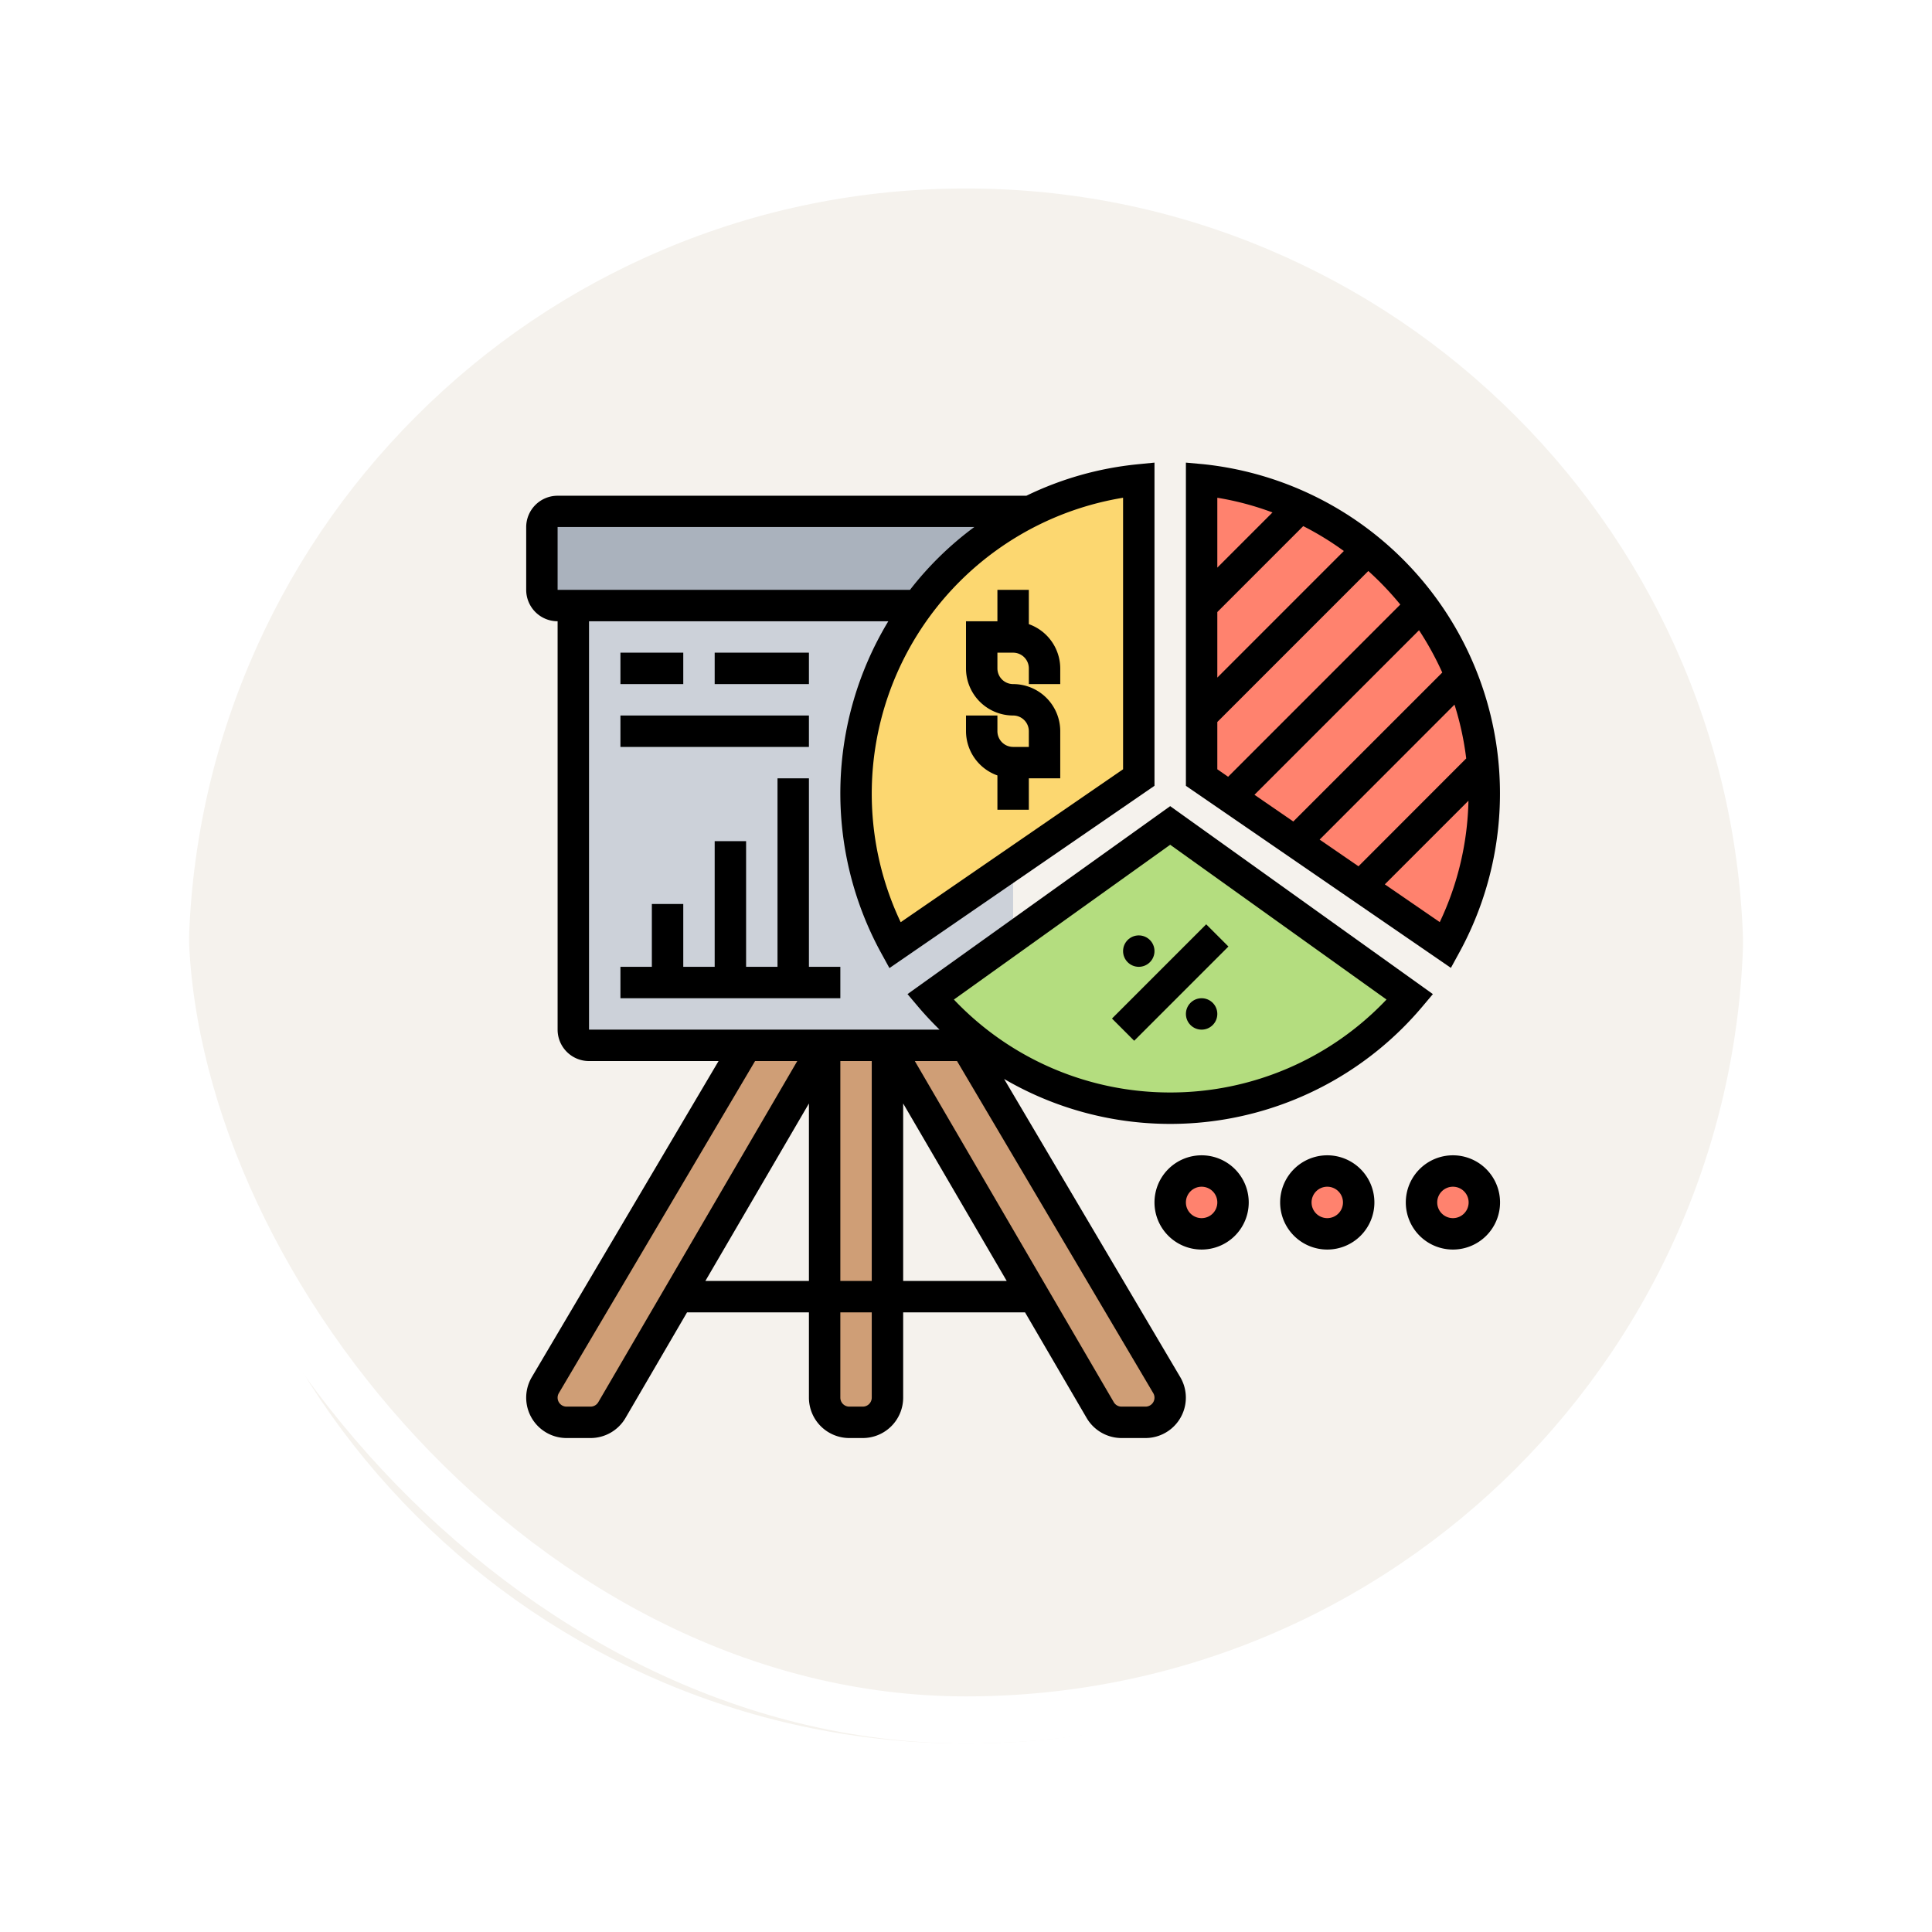 <svg xmlns="http://www.w3.org/2000/svg" xmlns:xlink="http://www.w3.org/1999/xlink" width="123" height="123" viewBox="0 0 123 123">
  <defs>
    <filter id="Trazado_896985" x="0" y="0" width="123" height="123" filterUnits="userSpaceOnUse">
      <feOffset dy="3" input="SourceAlpha"/>
      <feGaussianBlur stdDeviation="3" result="blur"/>
      <feFlood flood-opacity="0.161"/>
      <feComposite operator="in" in2="blur"/>
      <feComposite in="SourceGraphic"/>
    </filter>
  </defs>
  <g id="Grupo_1178812" data-name="Grupo 1178812" transform="translate(-1160.503 -2558)">
    <g id="Grupo_1178598" data-name="Grupo 1178598" transform="translate(832.708 -1876.804)">
      <g id="Grupo_1111323" data-name="Grupo 1111323" transform="translate(336.795 4440.804)">
        <g id="Grupo_1109827" data-name="Grupo 1109827" transform="translate(0 0)">
          <g id="Grupo_1098742" data-name="Grupo 1098742" transform="translate(0)">
            <g transform="matrix(1, 0, 0, 1, -9, -6)" filter="url(#Trazado_896985)">
              <g id="Trazado_896985-2" data-name="Trazado 896985" transform="translate(9 6)" fill="#f3f0ea" opacity="0.859">
                <path d="M 52.5 103.5 C 45.614 103.5 38.935 102.152 32.649 99.493 C 26.576 96.924 21.122 93.247 16.438 88.562 C 11.753 83.878 8.076 78.424 5.507 72.351 C 2.848 66.065 1.5 59.386 1.5 52.5 C 1.5 45.614 2.848 38.935 5.507 32.649 C 8.076 26.576 11.753 21.122 16.438 16.438 C 21.122 11.753 26.576 8.076 32.649 5.507 C 38.935 2.848 45.614 1.5 52.5 1.5 C 59.386 1.5 66.064 2.848 72.351 5.507 C 78.424 8.076 83.878 11.753 88.562 16.438 C 93.247 21.122 96.924 26.576 99.493 32.649 C 102.152 38.935 103.5 45.614 103.5 52.5 C 103.5 59.386 102.152 66.065 99.493 72.351 C 96.924 78.424 93.247 83.878 88.562 88.562 C 83.878 93.247 78.424 96.924 72.351 99.493 C 66.064 102.152 59.386 103.5 52.5 103.5 Z" stroke="none"/>
                <path d="M 52.5 3 C 45.816 3 39.334 4.308 33.233 6.889 C 27.339 9.382 22.045 12.951 17.498 17.498 C 12.951 22.045 9.382 27.339 6.889 33.233 C 4.308 39.334 3 45.816 3 52.5 C 3 59.184 4.308 65.666 6.889 71.767 C 9.382 77.661 12.951 82.955 17.498 87.502 C 22.045 92.049 27.339 95.618 33.233 98.111 C 39.334 100.692 45.816 102 52.5 102 C 59.184 102 65.666 100.692 71.767 98.111 C 77.661 95.618 82.955 92.049 87.502 87.502 C 92.049 82.955 95.618 77.661 98.111 71.767 C 100.692 65.666 102 59.184 102 52.5 C 102 45.816 100.692 39.334 98.111 33.233 C 95.618 27.339 92.049 22.045 87.502 17.498 C 82.955 12.951 77.661 9.382 71.767 6.889 C 65.666 4.308 59.184 3 52.5 3 M 52.5 -7.62939453125e-06 C 81.495 -7.62939453125e-06 105 23.505 105 52.5 L 105 52.5 C 105 81.495 81.495 105 52.5 105 C 23.505 105 0 81.495 0 52.5 L 0 52.5 C 0 23.505 23.505 -7.62939453125e-06 52.5 -7.62939453125e-06 Z" stroke="none" fill="#fff"/>
              </g>
            </g>
            <g id="Rectángulo_400907" data-name="Rectángulo 400907" transform="translate(0)" fill="none" stroke="#fff" stroke-width="3">
              <rect width="105" height="105" rx="52.5" stroke="none"/>
              <rect x="1.5" y="1.5" width="102" height="102" rx="51" fill="none"/>
            </g>
          </g>
        </g>
      </g>
    </g>
    <g id="market_2640808" transform="translate(1193.003 2586.552)">
      <g id="Grupo_1178810" data-name="Grupo 1178810">
        <g id="Grupo_1178799" data-name="Grupo 1178799">
          <path id="Trazado_1034025" data-name="Trazado 1034025" d="M20,38,10.67,54,6.45,61.22A1.562,1.562,0,0,1,5.1,62H3.57A1.566,1.566,0,0,1,2,60.43a1.6,1.6,0,0,1,.22-.8L15,38Z" fill="#cf9e76"/>
        </g>
        <g id="Grupo_1178800" data-name="Grupo 1178800">
          <path id="Trazado_1034026" data-name="Trazado 1034026" d="M41.78,59.63a1.6,1.6,0,0,1,.22.8A1.566,1.566,0,0,1,40.43,62H38.9a1.562,1.562,0,0,1-1.35-.78L33.33,54,24,38h5Z" fill="#cf9e76"/>
        </g>
        <g id="Grupo_1178801" data-name="Grupo 1178801">
          <circle id="Elipse_12925" data-name="Elipse 12925" cx="2" cy="2" r="2" transform="translate(58 46)" fill="#ff826e"/>
        </g>
        <g id="Grupo_1178802" data-name="Grupo 1178802">
          <path id="Trazado_1034027" data-name="Trazado 1034027" d="M42,24,57.26,34.92a20.032,20.032,0,0,1-30.52,0l5.33-3.82Z" fill="#b4dd7f"/>
        </g>
        <g id="Grupo_1178803" data-name="Grupo 1178803">
          <circle id="Elipse_12926" data-name="Elipse 12926" cx="2" cy="2" r="2" transform="translate(50 46)" fill="#ff826e"/>
        </g>
        <g id="Grupo_1178804" data-name="Grupo 1178804">
          <path id="Trazado_1034028" data-name="Trazado 1034028" d="M61.91,20.09a20.356,20.356,0,0,0-1.37-5.63,20.091,20.091,0,0,0-2.52-4.48A20.345,20.345,0,0,0,54.6,6.4a19.976,19.976,0,0,0-4.31-2.69A19.545,19.545,0,0,0,44,2V20.95l1.81,1.24,4.15,2.85,4.15,2.85,5.42,3.73A19.773,19.773,0,0,0,62,22C62,21.36,61.97,20.72,61.91,20.09Z" fill="#ff826e"/>
        </g>
        <g id="Grupo_1178805" data-name="Grupo 1178805">
          <circle id="Elipse_12927" data-name="Elipse 12927" cx="2" cy="2" r="2" transform="translate(42 46)" fill="#ff826e"/>
        </g>
        <g id="Grupo_1178806" data-name="Grupo 1178806">
          <path id="Trazado_1034029" data-name="Trazado 1034029" d="M32,26.45l-7.53,5.18A20.136,20.136,0,0,1,33.1,4,19.6,19.6,0,0,1,40,2V20.95Z" fill="#fcd770"/>
        </g>
        <g id="Grupo_1178807" data-name="Grupo 1178807">
          <path id="Trazado_1034030" data-name="Trazado 1034030" d="M3,4H33.1a20.086,20.086,0,0,0-7.13,6H3A1,1,0,0,1,2,9V5A1,1,0,0,1,3,4Z" fill="#aab2bd"/>
        </g>
        <g id="Grupo_1178808" data-name="Grupo 1178808">
          <path id="Trazado_1034031" data-name="Trazado 1034031" d="M20,38V60.43A1.566,1.566,0,0,0,21.57,62h.86A1.566,1.566,0,0,0,24,60.43V38Z" fill="#cf9e76"/>
        </g>
        <g id="Grupo_1178809" data-name="Grupo 1178809">
          <path id="Trazado_1034032" data-name="Trazado 1034032" d="M26.74,34.92l5.33-3.82L32,31V26.45l-7.53,5.18A20.072,20.072,0,0,1,25.97,10H4V37a1,1,0,0,0,1,1H30l.01-.01A19.805,19.805,0,0,1,26.74,34.92Z" fill="#ccd1d9"/>
        </g>
      </g>
      <g id="Grupo_1178811" data-name="Grupo 1178811">
        <path id="Trazado_1034033" data-name="Trazado 1034033" d="M31,20.816V23h2V21h2V18a3,3,0,0,0-3-3,1,1,0,0,1-1-1V13h1a1,1,0,0,1,1,1v1h2V14a3,3,0,0,0-2-2.816V9H31v2H29v3a3,3,0,0,0,3,3,1,1,0,0,1,1,1v1H32a1,1,0,0,1-1-1V17H29v1A3,3,0,0,0,31,20.816Z"/>
        <path id="Trazado_1034034" data-name="Trazado 1034034" d="M37.757,33h8.485v2H37.757Z" transform="translate(-11.74 39.657) rotate(-45)"/>
        <circle id="Elipse_12928" data-name="Elipse 12928" cx="1" cy="1" r="1" transform="translate(43 35)"/>
        <circle id="Elipse_12929" data-name="Elipse 12929" cx="1" cy="1" r="1" transform="translate(39 31)"/>
        <path id="Trazado_1034035" data-name="Trazado 1034035" d="M58.724,34.737,42,22.771,25.276,34.737l.7.828c.425.5.876.978,1.341,1.435H5V11H24.054a21.18,21.18,0,0,0-.461,21.111l.532.969L41,21.476V.9l-1.1.109a20.92,20.92,0,0,0-7.056,2H3A2,2,0,0,0,1,5V9a2,2,0,0,0,2,2V37a2,2,0,0,0,2,2h8.247L1.358,59.12A2.571,2.571,0,0,0,3.57,63H5.1a2.578,2.578,0,0,0,2.22-1.275L11.24,55H19v5.43A2.573,2.573,0,0,0,21.57,63h.859A2.573,2.573,0,0,0,25,60.43V55h7.759l3.923,6.725A2.582,2.582,0,0,0,38.9,63h1.527a2.572,2.572,0,0,0,2.213-3.879L31.426,40.139a20.978,20.978,0,0,0,26.6-4.574ZM39,20.424,24.842,30.16A19.093,19.093,0,0,1,39,3.137ZM3,5H29.53a20.89,20.89,0,0,0-4.095,4H3ZM23,39V53H21V39ZM5.59,60.717A.571.571,0,0,1,5.1,61H3.57A.571.571,0,0,1,3,60.43a.562.562,0,0,1,.08-.291L15.571,39h2.687ZM12.407,53,19,41.7V53ZM23,60.43a.571.571,0,0,1-.57.57h-.86a.571.571,0,0,1-.57-.57V55h2ZM25,53V41.7L31.592,53Zm16,7.43a.571.571,0,0,1-.57.57H38.9a.569.569,0,0,1-.492-.283L25.742,39h2.687L40.921,60.14A.564.564,0,0,1,41,60.43ZM42,41a18.945,18.945,0,0,1-13.771-5.916L42,25.229l13.771,9.854A18.942,18.942,0,0,1,42,41Z"/>
        <path id="Trazado_1034036" data-name="Trazado 1034036" d="M60.4,32.1A21.08,21.08,0,0,0,44.1,1L43,.9V21.477L59.871,33.068Zm-.3-15.792a18.864,18.864,0,0,1,.746,3.426L53.988,26.6l-2.474-1.7ZM49.838,23.748l-2.473-1.7L57.842,11.572a19.479,19.479,0,0,1,1.479,2.693ZM45,10.414l5.47-5.471a19.005,19.005,0,0,1,2.586,1.585L45,14.586Zm3.512-6.341L45,7.586V3.137A18.46,18.46,0,0,1,48.512,4.073ZM45,17.414,54.613,7.8a19.477,19.477,0,0,1,2.036,2.136L45.688,20.9,45,20.424ZM55.664,27.75l5.324-5.324a18.914,18.914,0,0,1-1.826,7.728Z"/>
        <path id="Trazado_1034037" data-name="Trazado 1034037" d="M7,35H21V33H19V21H17V33H15V25H13v8H11V29H9v4H7Z"/>
        <path id="Trazado_1034038" data-name="Trazado 1034038" d="M7,13h4v2H7Z"/>
        <path id="Trazado_1034039" data-name="Trazado 1034039" d="M13,13h6v2H13Z"/>
        <path id="Trazado_1034040" data-name="Trazado 1034040" d="M7,17H19v2H7Z"/>
        <path id="Trazado_1034041" data-name="Trazado 1034041" d="M44,45a3,3,0,1,0,3,3A3,3,0,0,0,44,45Zm0,4a1,1,0,1,1,1-1A1,1,0,0,1,44,49Z"/>
        <path id="Trazado_1034042" data-name="Trazado 1034042" d="M52,45a3,3,0,1,0,3,3A3,3,0,0,0,52,45Zm0,4a1,1,0,1,1,1-1A1,1,0,0,1,52,49Z"/>
        <path id="Trazado_1034043" data-name="Trazado 1034043" d="M60,45a3,3,0,1,0,3,3A3,3,0,0,0,60,45Zm0,4a1,1,0,1,1,1-1A1,1,0,0,1,60,49Z"/>
      </g>
    </g>
  </g>
</svg>
